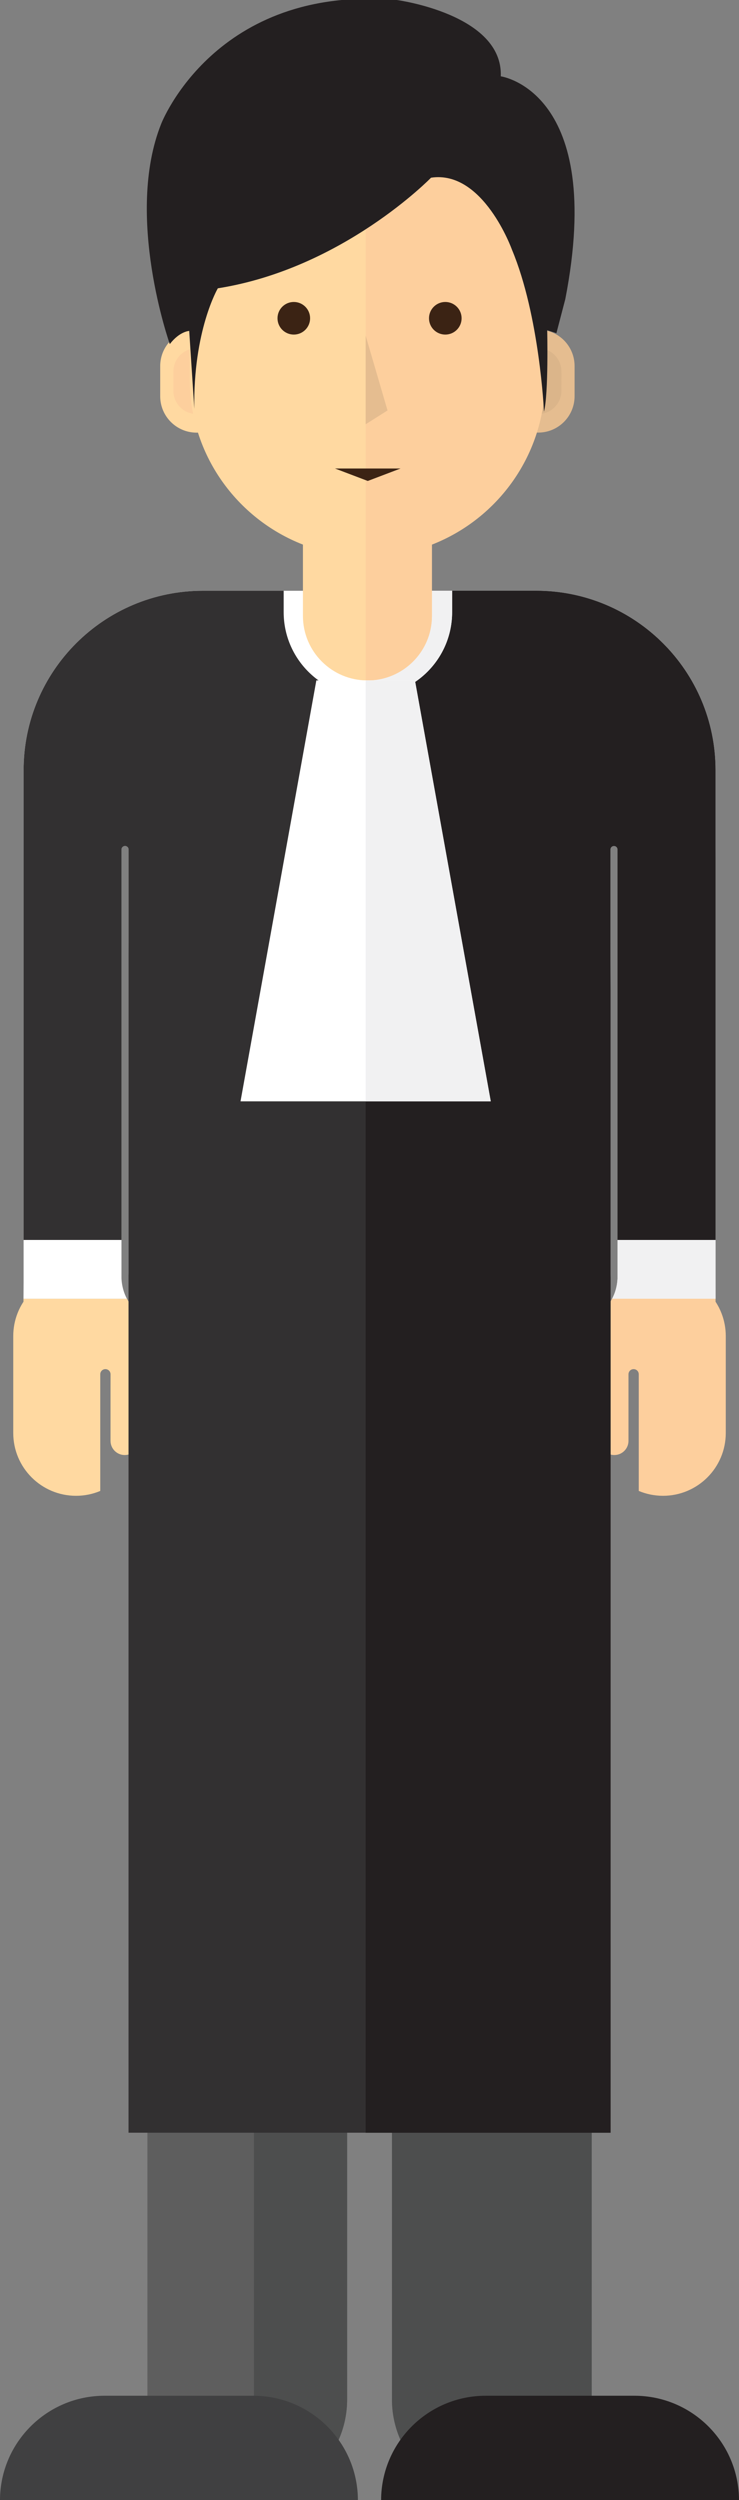 <?xml version="1.0" encoding="utf-8"?>
<!-- Generator: Adobe Illustrator 16.0.4, SVG Export Plug-In . SVG Version: 6.00 Build 0)  -->
<!DOCTYPE svg PUBLIC "-//W3C//DTD SVG 1.0//EN" "http://www.w3.org/TR/2001/REC-SVG-20010904/DTD/svg10.dtd">
<svg version="1.0" id="Layer_1" xmlns="http://www.w3.org/2000/svg" xmlns:xlink="http://www.w3.org/1999/xlink" x="0px" y="0px"
	 width="350px" height="1183.853px" viewBox="0 0 350 1183.853" enable-background="new 0 0 350 1183.853" xml:space="preserve">
<rect x="0" y="0" width="350" height="1183.853" fill="#808080" stroke="none"/>
<g>
	<path fill="#FFD9A1" d="M8.319,621.827c-1.318,3.361-2.042,7.021-2.042,10.849v45.907c0,16.418,13.309,29.734,29.732,29.734
		c4.073,0,7.949-0.823,11.475-2.306v-55.252c0-1.345,1.09-2.431,2.437-2.431c1.342,0,2.436,1.086,2.436,2.431l-0.009,6.229v25.313
		c0,3.709,3.012,6.716,6.72,6.716c3.713,0,6.721-3.007,6.721-6.716v-25.313l-0.047-18.919v-5.392c0-3.939-0.691-7.725-2.156-11.136
		c-0.454-1.065-2.193-4.485-2.193-4.485c-0.49-0.674-0.907-1.359-1.276-2.049h-48.99l-0.009,1.399
		C10.007,618.097,9.063,619.913,8.319,621.827z"/>
	<g>
		<path fill="#5E5E5E" d="M69.81,622.727h210.423v513.515c0,26.123-21.175,47.299-47.297,47.299l0,0
			c-26.123,0-47.297-21.176-47.297-47.299V730.839l0.051-2.834v-7.942c0-5.891-4.775-10.67-10.669-10.67l0,0
			c-5.888,0-10.672,4.779-10.672,10.67v7.942l0.056,5.408v402.828c0,26.123-21.173,47.299-47.296,47.299l0,0
			c-26.124,0-47.297-21.176-47.297-47.299V622.727"/>
	</g>
	<path fill="#4D4E4E" d="M174.244,684.569c-29.802,0.056-53.958,24.232-53.958,54.05v424.714c0,6.934,1.358,13.551,3.743,19.645
		c22.834-3.359,40.375-22.971,40.375-46.736V733.413l-0.056-5.408v-7.942c0-5.891,4.784-10.67,10.672-10.67
		c5.894,0,10.669,4.779,10.669,10.67v7.942l-0.051,2.834v405.402c0,26.123,21.175,47.299,47.297,47.299s47.297-21.176,47.297-47.299
		V622.727H174.244V684.569z"/>
	<path fill="#FFFFFF" d="M57.53,604.709V446.206V402.29c0-0.936,0.758-1.69,1.692-1.69c0.93,0,1.689,0.754,1.689,1.69v43.916
		l-0.039,22.746v133.923c0,16.141,13.08,29.223,29.22,29.223h169.854c16.138,0,29.223-13.082,29.223-29.223V468.952l-0.07-22.746
		V402.29c0-0.936,0.761-1.69,1.688-1.69c0.936,0,1.689,0.754,1.689,1.69v43.916v158.504c0,0,0.182,5.182-2.578,10.296h48.997
		l-0.014-10.133v-198.36l-0.01-5.794v-36.03c0-46.912-38.029-84.942-84.943-84.942H96.124c-46.909,0-84.943,38.03-84.943,84.942
		v39.893l-0.004,1.931v200.409l-0.051,8.084h48.99C57.352,609.891,57.53,604.709,57.53,604.709z"/>
	<path fill="#F1F1F2" d="M338.88,406.512l-0.01-5.794v-36.03c0-46.912-38.029-84.942-84.943-84.942h-79.684v352.351h85.703
		c16.138,0,29.223-13.082,29.223-29.223V468.952l-0.07-22.746V402.29c0-0.936,0.761-1.69,1.688-1.69c0.936,0,1.689,0.754,1.689,1.69
		v43.916v158.504c0,0,0.182,5.182-2.578,10.296h48.997l-0.014-10.133V406.512z"/>
	<path fill="#231F20" d="M350,1183.853c-0.099-27.293-22.232-49.383-49.55-49.383h-70.396c-27.306,0-49.462,22.09-49.555,49.383H350
		z"/>
	<path fill="#404041" d="M169.507,1183.853c-0.103-27.293-22.237-49.383-49.552-49.383H49.552c-27.306,0-49.454,22.09-49.552,49.383
		H169.507z"/>
	<path fill="#FDCF9D" d="M288.617,617.055c0,0-1.744,3.419-2.193,4.485c-1.458,3.411-2.16,7.196-2.16,11.136v5.392l-0.037,18.919
		v25.313c0,3.709,3.002,6.716,6.71,6.716c3.714,0,6.721-3.007,6.721-6.716v-25.313v-6.229c0-1.345,1.09-2.431,2.432-2.431
		c1.346,0,2.431,1.086,2.431,2.431v55.252c3.532,1.482,7.418,2.306,11.482,2.306c16.423,0,29.732-13.315,29.732-29.734v-45.907
		c0-3.828-0.725-7.488-2.044-10.849c-0.748-1.914-1.688-3.729-2.795-5.422v-1.399h-48.997
		C289.52,615.696,289.108,616.381,288.617,617.055z"/>
	<path fill="#323031" d="M338.87,400.718v-36.03c0-46.912-38.029-84.942-84.943-84.942H96.124c-46.909,0-84.943,38.03-84.943,84.942
		v39.893l-0.004,1.931v180.651H57.53V446.206V402.29c0-0.936,0.758-1.69,1.692-1.69c0.93,0,1.689,0.754,1.689,1.69v43.916
		l-0.039,22.746v142.157h0.002l-0.002,1.506v397.299h228.297V612.614l-0.005-1.506h0.005V468.952l-0.07-22.746V402.29
		c0-0.936,0.761-1.69,1.688-1.69c0.936,0,1.689,0.754,1.689,1.69v43.916v140.958h46.404V406.512L338.87,400.718z"/>
	<path fill="#231F20" d="M338.87,364.688c0-46.912-38.029-84.942-84.943-84.942h-80.752v730.167h115.995V612.614l-0.005-1.506h0.005
		V468.952l-0.07-22.746V402.29c0-0.936,0.761-1.69,1.688-1.69c0.936,0,1.689,0.754,1.689,1.69v43.916v140.958h46.404V406.512
		l-0.01-5.794V364.688z"/>
	<path fill="#FFFFFF" d="M134.35,279.745v10.133c0,22.035,17.859,39.898,39.894,39.898c22.034,0,39.891-17.864,39.891-39.898
		v-10.133H134.35z"/>
	<path fill="#F1F1F2" d="M173.175,329.723c0.359,0.009,0.708,0.054,1.069,0.054c22.034,0,39.891-17.864,39.891-39.898v-10.133
		h-40.96V329.723z"/>
	<g>
		<path fill="#FFD9A1" d="M110.377,187.627c0.002,9.524-7.723,17.25-17.249,17.25l0,0c-9.526,0.002-17.254-7.718-17.254-17.245
			v-14.282c-0.002-9.526,7.721-17.248,17.247-17.25l0,0c9.526,0,17.254,7.722,17.254,17.248L110.377,187.627z"/>
		<path fill="#FDCF9D" d="M104.149,185.046c-0.002,6.088-4.934,11.021-11.021,11.021l0,0c-6.084,0-11.019-4.933-11.019-11.018
			l0.002-9.12c-0.007-6.085,4.933-11.014,11.017-11.017l0,0c6.086,0,11.016,4.929,11.014,11.012L104.149,185.046z"/>
		<path fill="#E5BD90" d="M272.131,187.605c0.002,9.527-7.713,17.248-17.241,17.248l0,0c-9.527,0.002-17.253-7.718-17.253-17.243
			l-0.009-14.281c0-9.526,7.73-17.246,17.255-17.248l0,0c9.527-0.002,17.248,7.717,17.248,17.244V187.605z"/>
		<path fill="#DBB58A" d="M265.901,185.03c0,6.08-4.923,11.018-11.008,11.016l0,0c-6.083,0.002-11.024-4.934-11.022-11.016
			l-0.004-9.124c0-6.083,4.929-11.015,11.017-11.017l0,0c6.085,0,11.014,4.932,11.023,11.017L265.901,185.03z"/>
		<path fill="#FFD9A1" d="M173.992,39.213c-46.481,0.007-84.149,37.691-84.144,84.166l0.007,56.101
			c0.004,35.695,22.248,66.171,53.616,78.404l0.002,33.787c0.005,16.868,13.679,30.546,30.554,30.542
			c16.868,0,30.534-13.678,30.537-30.546l-0.002-33.792c31.361-12.233,53.601-42.72,53.594-78.418l-0.012-56.101
			C258.136,76.879,220.465,39.208,173.992,39.213z"/>
		<path fill="#FDCF9D" d="M257.987,118.302c-0.035-0.505-0.084-1.009-0.127-1.519c-0.084-1.194-0.201-2.384-0.35-3.568
			c-0.061-0.53-0.121-1.059-0.192-1.586c-0.185-1.297-0.393-2.585-0.636-3.867c-0.07-0.334-0.112-0.673-0.182-1.007
			c-0.318-1.621-0.697-3.225-1.113-4.816c-0.08-0.294-0.17-0.587-0.25-0.879c-0.359-1.295-0.741-2.581-1.161-3.854
			c-0.128-0.421-0.278-0.838-0.423-1.258c-0.416-1.217-0.86-2.422-1.337-3.617c-0.135-0.323-0.26-0.654-0.388-0.978
			c-1.268-3.067-2.704-6.043-4.307-8.918c-0.122-0.213-0.246-0.424-0.371-0.635c-0.706-1.249-1.451-2.484-2.227-3.691
			c-0.13-0.216-0.275-0.424-0.405-0.637c-2.764-4.233-5.898-8.205-9.36-11.866c-0.073-0.08-0.143-0.161-0.223-0.235
			c-4.729-4.964-10.049-9.353-15.862-13.05c-0.03-0.019-0.059-0.038-0.089-0.056l-2.109-1.302
			c-12.556-7.456-27.222-11.751-42.882-11.749c-0.276,0-0.548,0.02-0.819,0.022l0.035,282.939c0.272,0.007,0.548,0.04,0.82,0.038
			c16.868,0,30.534-13.678,30.536-30.546l-0.002-33.792c31.36-12.233,53.601-42.72,53.594-78.418l-0.012-56.101
			C258.148,121.656,258.085,119.977,257.987,118.302z"/>
		<path fill="#231F20" d="M204.146,84.149c0,0-41.763,43.016-100.975,52.375c0,0-11.765,20.028-11.142,57.039l-2.415-36.854
			c0,0-4.522,0.154-9.196,6.233c0,0-21.507-60.701-4.064-104.336c0,0,25.548-66.075,111.573-58.605c0,0,50.357,6.698,49.25,36.144
			c0,0,49.713,6.85,30.558,105.498l-4.211,16.128l-4.36-1.4c0,0,0.683,30.035-1.529,38.569c0,0-2.057-45.35-15.152-76.669
			C242.481,118.27,228.92,80.411,204.146,84.149z"/>
	</g>
	<polygon fill="#3B2314" points="189.706,221.853 174.18,227.754 158.653,221.853 	"/>
	<path fill="#3B2314" d="M146.87,150.716c0,4.265-3.46,7.72-7.721,7.72c-4.271,0-7.721-3.455-7.721-7.72
		c0-4.265,3.45-7.723,7.721-7.723C143.41,142.994,146.87,146.452,146.87,150.716z"/>
	<path fill="#3B2314" d="M218.623,150.716c0,4.265-3.461,7.72-7.721,7.72c-4.269,0-7.724-3.455-7.724-7.72
		c0-4.265,3.456-7.723,7.724-7.723C215.162,142.994,218.623,146.452,218.623,150.716z"/>
	<polygon fill="#E5BD90" points="173.175,158.923 173.175,200.912 183.538,194.366 	"/>
	<polygon fill="#FFFFFF" points="232.434,521.525 113.915,521.525 149.83,322.195 196.52,322.195 	"/>
	<polygon fill="#F1F1F2" points="173.175,521.525 232.434,521.525 196.52,322.195 173.175,322.195 	"/>
</g>
</svg>

